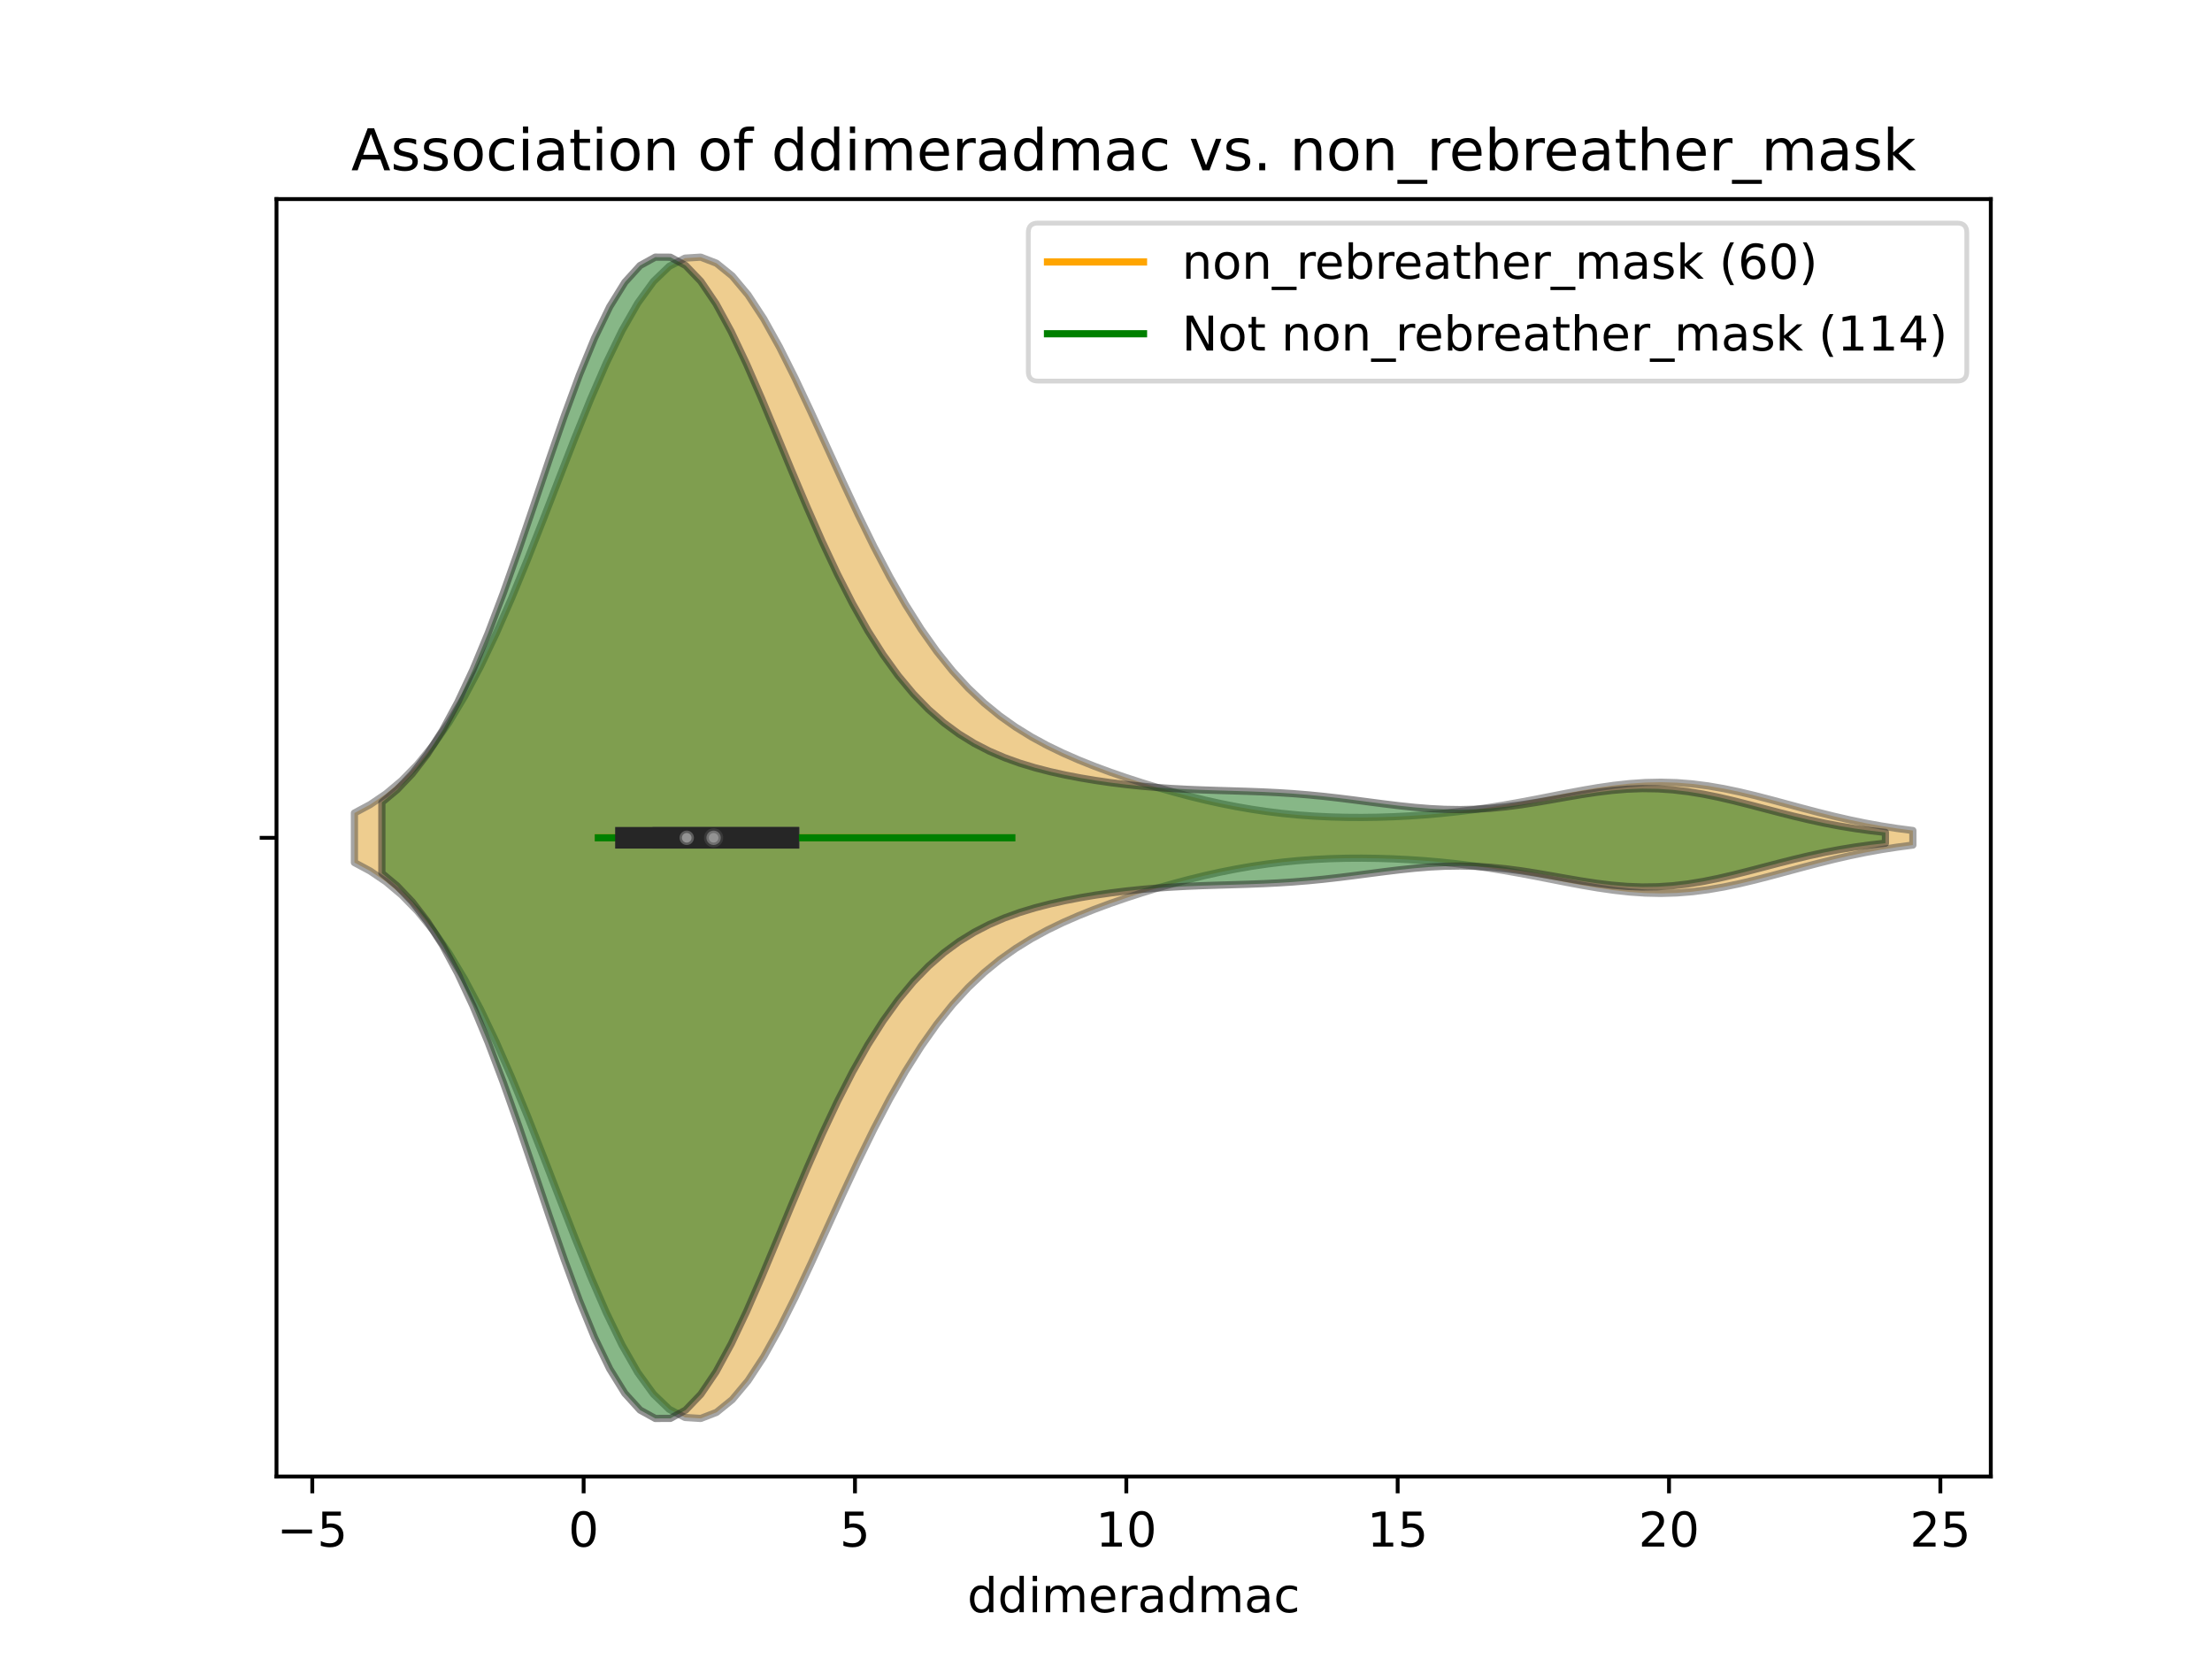 <?xml version="1.0" encoding="utf-8" standalone="no"?>
<!DOCTYPE svg PUBLIC "-//W3C//DTD SVG 1.1//EN"
  "http://www.w3.org/Graphics/SVG/1.1/DTD/svg11.dtd">
<!-- Created with matplotlib (https://matplotlib.org/) -->
<svg height="345.6pt" version="1.1" viewBox="0 0 460.8 345.6" width="460.8pt" xmlns="http://www.w3.org/2000/svg" xmlns:xlink="http://www.w3.org/1999/xlink">
 <defs>
  <style type="text/css">
*{stroke-linecap:butt;stroke-linejoin:round;}
  </style>
 </defs>
 <g id="figure_1">
  <g id="patch_1">
   <path d="M 0 345.6 
L 460.8 345.6 
L 460.8 0 
L 0 0 
z
" style="fill:#ffffff;"/>
  </g>
  <g id="axes_1">
   <g id="patch_2">
    <path d="M 57.6 307.584 
L 414.72 307.584 
L 414.72 41.472 
L 57.6 41.472 
z
" style="fill:#ffffff;"/>
   </g>
   <g id="PolyCollection_1">
    <defs>
     <path d="M 73.833 -165.91 
L 73.833 -176.234 
L 77.112 -177.992 
L 80.391 -180.212 
L 83.671 -182.967 
L 86.95 -186.326 
L 90.229 -190.349 
L 93.509 -195.082 
L 96.788 -200.547 
L 100.067 -206.739 
L 103.347 -213.62 
L 106.626 -221.113 
L 109.905 -229.103 
L 113.185 -237.434 
L 116.464 -245.915 
L 119.743 -254.328 
L 123.023 -262.432 
L 126.302 -269.98 
L 129.581 -276.73 
L 132.861 -282.458 
L 136.14 -286.973 
L 139.42 -290.128 
L 142.699 -291.826 
L 145.978 -292.032 
L 149.258 -290.767 
L 152.537 -288.112 
L 155.816 -284.196 
L 159.096 -279.195 
L 162.375 -273.313 
L 165.654 -266.772 
L 168.934 -259.801 
L 172.213 -252.62 
L 175.492 -245.436 
L 178.772 -238.425 
L 182.051 -231.734 
L 185.33 -225.476 
L 188.61 -219.726 
L 191.889 -214.527 
L 195.168 -209.891 
L 198.448 -205.806 
L 201.727 -202.239 
L 205.006 -199.142 
L 208.286 -196.46 
L 211.565 -194.135 
L 214.844 -192.107 
L 218.124 -190.322 
L 221.403 -188.733 
L 224.682 -187.298 
L 227.962 -185.985 
L 231.241 -184.769 
L 234.52 -183.634 
L 237.8 -182.568 
L 241.079 -181.566 
L 244.358 -180.629 
L 247.638 -179.757 
L 250.917 -178.954 
L 254.196 -178.226 
L 257.476 -177.577 
L 260.755 -177.009 
L 264.034 -176.526 
L 267.314 -176.127 
L 270.593 -175.812 
L 273.872 -175.577 
L 277.152 -175.419 
L 280.431 -175.333 
L 283.71 -175.314 
L 286.99 -175.358 
L 290.269 -175.462 
L 293.548 -175.626 
L 296.828 -175.848 
L 300.107 -176.131 
L 303.386 -176.475 
L 306.666 -176.882 
L 309.945 -177.352 
L 313.224 -177.88 
L 316.504 -178.459 
L 319.783 -179.077 
L 323.062 -179.717 
L 326.342 -180.357 
L 329.621 -180.969 
L 332.9 -181.527 
L 336.18 -181.999 
L 339.459 -182.359 
L 342.739 -182.583 
L 346.018 -182.653 
L 349.297 -182.558 
L 352.577 -182.296 
L 355.856 -181.875 
L 359.135 -181.31 
L 362.415 -180.622 
L 365.694 -179.839 
L 368.973 -178.991 
L 372.253 -178.11 
L 375.532 -177.226 
L 378.811 -176.365 
L 382.091 -175.55 
L 385.37 -174.799 
L 388.649 -174.122 
L 391.929 -173.528 
L 395.208 -173.017 
L 398.487 -172.586 
L 398.487 -169.558 
L 398.487 -169.558 
L 395.208 -169.127 
L 391.929 -168.616 
L 388.649 -168.022 
L 385.37 -167.345 
L 382.091 -166.594 
L 378.811 -165.779 
L 375.532 -164.918 
L 372.253 -164.034 
L 368.973 -163.153 
L 365.694 -162.305 
L 362.415 -161.522 
L 359.135 -160.834 
L 355.856 -160.269 
L 352.577 -159.848 
L 349.297 -159.586 
L 346.018 -159.491 
L 342.739 -159.561 
L 339.459 -159.785 
L 336.18 -160.145 
L 332.9 -160.617 
L 329.621 -161.175 
L 326.342 -161.787 
L 323.062 -162.427 
L 319.783 -163.067 
L 316.504 -163.685 
L 313.224 -164.264 
L 309.945 -164.792 
L 306.666 -165.262 
L 303.386 -165.669 
L 300.107 -166.013 
L 296.828 -166.296 
L 293.548 -166.518 
L 290.269 -166.682 
L 286.99 -166.786 
L 283.71 -166.83 
L 280.431 -166.811 
L 277.152 -166.725 
L 273.872 -166.567 
L 270.593 -166.332 
L 267.314 -166.017 
L 264.034 -165.618 
L 260.755 -165.135 
L 257.476 -164.567 
L 254.196 -163.918 
L 250.917 -163.19 
L 247.638 -162.387 
L 244.358 -161.515 
L 241.079 -160.578 
L 237.8 -159.576 
L 234.52 -158.51 
L 231.241 -157.375 
L 227.962 -156.159 
L 224.682 -154.846 
L 221.403 -153.411 
L 218.124 -151.822 
L 214.844 -150.037 
L 211.565 -148.009 
L 208.286 -145.684 
L 205.006 -143.002 
L 201.727 -139.905 
L 198.448 -136.338 
L 195.168 -132.253 
L 191.889 -127.617 
L 188.61 -122.418 
L 185.33 -116.668 
L 182.051 -110.41 
L 178.772 -103.719 
L 175.492 -96.708 
L 172.213 -89.524 
L 168.934 -82.343 
L 165.654 -75.372 
L 162.375 -68.831 
L 159.096 -62.949 
L 155.816 -57.948 
L 152.537 -54.032 
L 149.258 -51.377 
L 145.978 -50.112 
L 142.699 -50.318 
L 139.42 -52.016 
L 136.14 -55.171 
L 132.861 -59.686 
L 129.581 -65.414 
L 126.302 -72.164 
L 123.023 -79.712 
L 119.743 -87.816 
L 116.464 -96.229 
L 113.185 -104.71 
L 109.905 -113.041 
L 106.626 -121.031 
L 103.347 -128.524 
L 100.067 -135.405 
L 96.788 -141.597 
L 93.509 -147.062 
L 90.229 -151.795 
L 86.95 -155.818 
L 83.671 -159.177 
L 80.391 -161.932 
L 77.112 -164.152 
L 73.833 -165.91 
z
" id="madb0e01e3c" style="stroke:#4c4c4c;stroke-opacity:0.5;stroke-width:1.5;"/>
    </defs>
    <g clip-path="url(#p6aae1ec9e3)">
     <use style="fill:#df9c20;fill-opacity:0.5;stroke:#4c4c4c;stroke-opacity:0.5;stroke-width:1.5;" x="0" xlink:href="#madb0e01e3c" y="345.6"/>
    </g>
   </g>
   <g id="PolyCollection_2">
    <defs>
     <path d="M 79.55 -163.694 
L 79.55 -178.45 
L 82.714 -181.084 
L 85.878 -184.41 
L 89.042 -188.519 
L 92.206 -193.483 
L 95.369 -199.345 
L 98.533 -206.105 
L 101.697 -213.717 
L 104.861 -222.074 
L 108.025 -231.011 
L 111.189 -240.306 
L 114.352 -249.685 
L 117.516 -258.839 
L 120.68 -267.439 
L 123.844 -275.159 
L 127.008 -281.698 
L 130.172 -286.804 
L 133.335 -290.285 
L 136.499 -292.032 
L 139.663 -292.016 
L 142.827 -290.295 
L 145.991 -287.001 
L 149.155 -282.33 
L 152.318 -276.525 
L 155.482 -269.856 
L 158.646 -262.602 
L 161.81 -255.032 
L 164.974 -247.393 
L 168.138 -239.898 
L 171.301 -232.72 
L 174.465 -225.991 
L 177.629 -219.801 
L 180.793 -214.203 
L 183.957 -209.217 
L 187.121 -204.839 
L 190.284 -201.043 
L 193.448 -197.788 
L 196.612 -195.024 
L 199.776 -192.696 
L 202.94 -190.747 
L 206.104 -189.12 
L 209.267 -187.762 
L 212.431 -186.625 
L 215.595 -185.665 
L 218.759 -184.849 
L 221.923 -184.147 
L 225.087 -183.539 
L 228.25 -183.011 
L 231.414 -182.553 
L 234.578 -182.161 
L 237.742 -181.83 
L 240.906 -181.559 
L 244.07 -181.342 
L 247.233 -181.174 
L 250.397 -181.044 
L 253.561 -180.94 
L 256.725 -180.847 
L 259.889 -180.749 
L 263.053 -180.629 
L 266.216 -180.473 
L 269.38 -180.27 
L 272.544 -180.013 
L 275.708 -179.703 
L 278.872 -179.345 
L 282.036 -178.951 
L 285.199 -178.538 
L 288.363 -178.128 
L 291.527 -177.744 
L 294.691 -177.412 
L 297.855 -177.156 
L 301.019 -176.995 
L 304.182 -176.946 
L 307.346 -177.019 
L 310.51 -177.214 
L 313.674 -177.526 
L 316.838 -177.939 
L 320.002 -178.432 
L 323.165 -178.976 
L 326.329 -179.535 
L 329.493 -180.074 
L 332.657 -180.554 
L 335.821 -180.941 
L 338.985 -181.203 
L 342.148 -181.319 
L 345.312 -181.273 
L 348.476 -181.06 
L 351.64 -180.688 
L 354.804 -180.169 
L 357.968 -179.527 
L 361.131 -178.791 
L 364.295 -177.992 
L 367.459 -177.163 
L 370.623 -176.336 
L 373.787 -175.537 
L 376.951 -174.79 
L 380.114 -174.11 
L 383.278 -173.508 
L 386.442 -172.989 
L 389.606 -172.552 
L 392.77 -172.193 
L 392.77 -169.951 
L 392.77 -169.951 
L 389.606 -169.592 
L 386.442 -169.155 
L 383.278 -168.636 
L 380.114 -168.034 
L 376.951 -167.354 
L 373.787 -166.607 
L 370.623 -165.808 
L 367.459 -164.981 
L 364.295 -164.152 
L 361.131 -163.353 
L 357.968 -162.617 
L 354.804 -161.975 
L 351.64 -161.456 
L 348.476 -161.084 
L 345.312 -160.871 
L 342.148 -160.825 
L 338.985 -160.941 
L 335.821 -161.203 
L 332.657 -161.59 
L 329.493 -162.07 
L 326.329 -162.609 
L 323.165 -163.168 
L 320.002 -163.712 
L 316.838 -164.205 
L 313.674 -164.618 
L 310.51 -164.93 
L 307.346 -165.125 
L 304.182 -165.198 
L 301.019 -165.149 
L 297.855 -164.988 
L 294.691 -164.732 
L 291.527 -164.4 
L 288.363 -164.016 
L 285.199 -163.606 
L 282.036 -163.193 
L 278.872 -162.799 
L 275.708 -162.441 
L 272.544 -162.131 
L 269.38 -161.874 
L 266.216 -161.671 
L 263.053 -161.515 
L 259.889 -161.395 
L 256.725 -161.297 
L 253.561 -161.204 
L 250.397 -161.1 
L 247.233 -160.97 
L 244.07 -160.802 
L 240.906 -160.585 
L 237.742 -160.314 
L 234.578 -159.983 
L 231.414 -159.591 
L 228.25 -159.133 
L 225.087 -158.605 
L 221.923 -157.997 
L 218.759 -157.295 
L 215.595 -156.479 
L 212.431 -155.519 
L 209.267 -154.382 
L 206.104 -153.024 
L 202.94 -151.397 
L 199.776 -149.448 
L 196.612 -147.12 
L 193.448 -144.356 
L 190.284 -141.101 
L 187.121 -137.305 
L 183.957 -132.927 
L 180.793 -127.941 
L 177.629 -122.343 
L 174.465 -116.153 
L 171.301 -109.424 
L 168.138 -102.246 
L 164.974 -94.751 
L 161.81 -87.112 
L 158.646 -79.542 
L 155.482 -72.288 
L 152.318 -65.619 
L 149.155 -59.814 
L 145.991 -55.143 
L 142.827 -51.849 
L 139.663 -50.128 
L 136.499 -50.112 
L 133.335 -51.859 
L 130.172 -55.34 
L 127.008 -60.446 
L 123.844 -66.985 
L 120.68 -74.705 
L 117.516 -83.305 
L 114.352 -92.459 
L 111.189 -101.838 
L 108.025 -111.133 
L 104.861 -120.07 
L 101.697 -128.427 
L 98.533 -136.039 
L 95.369 -142.799 
L 92.206 -148.661 
L 89.042 -153.625 
L 85.878 -157.734 
L 82.714 -161.06 
L 79.55 -163.694 
z
" id="m1b642283ac" style="stroke:#262626;stroke-opacity:0.5;stroke-width:1.5;"/>
    </defs>
    <g clip-path="url(#p6aae1ec9e3)">
     <use style="fill:#107010;fill-opacity:0.5;stroke:#262626;stroke-opacity:0.5;stroke-width:1.5;" x="0" xlink:href="#m1b642283ac" y="345.6"/>
    </g>
   </g>
   <g id="matplotlib.axis_1">
    <g id="xtick_1">
     <g id="line2d_1">
      <defs>
       <path d="M 0 0 
L 0 3.5 
" id="m0870e5fb87" style="stroke:#000000;stroke-width:0.8;"/>
      </defs>
      <g>
       <use style="stroke:#000000;stroke-width:0.8;" x="65.055" xlink:href="#m0870e5fb87" y="307.584"/>
      </g>
     </g>
     <g id="text_1">
      <!-- −5 -->
      <defs>
       <path d="M 10.594 35.5 
L 73.188 35.5 
L 73.188 27.203 
L 10.594 27.203 
z
" id="DejaVuSans-8722"/>
       <path d="M 10.797 72.906 
L 49.516 72.906 
L 49.516 64.594 
L 19.828 64.594 
L 19.828 46.734 
Q 21.969 47.469 24.109 47.828 
Q 26.266 48.188 28.422 48.188 
Q 40.625 48.188 47.75 41.5 
Q 54.891 34.812 54.891 23.391 
Q 54.891 11.625 47.562 5.094 
Q 40.234 -1.422 26.906 -1.422 
Q 22.312 -1.422 17.547 -0.641 
Q 12.797 0.141 7.719 1.703 
L 7.719 11.625 
Q 12.109 9.234 16.797 8.062 
Q 21.484 6.891 26.703 6.891 
Q 35.156 6.891 40.078 11.328 
Q 45.016 15.766 45.016 23.391 
Q 45.016 31 40.078 35.438 
Q 35.156 39.891 26.703 39.891 
Q 22.75 39.891 18.812 39.016 
Q 14.891 38.141 10.797 36.281 
z
" id="DejaVuSans-53"/>
      </defs>
      <g transform="translate(57.684 322.182)scale(0.1 -0.1)">
       <use xlink:href="#DejaVuSans-8722"/>
       <use x="83.789" xlink:href="#DejaVuSans-53"/>
      </g>
     </g>
    </g>
    <g id="xtick_2">
     <g id="line2d_2">
      <g>
       <use style="stroke:#000000;stroke-width:0.8;" x="121.581" xlink:href="#m0870e5fb87" y="307.584"/>
      </g>
     </g>
     <g id="text_2">
      <!-- 0 -->
      <defs>
       <path d="M 31.781 66.406 
Q 24.172 66.406 20.328 58.906 
Q 16.5 51.422 16.5 36.375 
Q 16.5 21.391 20.328 13.891 
Q 24.172 6.391 31.781 6.391 
Q 39.453 6.391 43.281 13.891 
Q 47.125 21.391 47.125 36.375 
Q 47.125 51.422 43.281 58.906 
Q 39.453 66.406 31.781 66.406 
z
M 31.781 74.219 
Q 44.047 74.219 50.516 64.516 
Q 56.984 54.828 56.984 36.375 
Q 56.984 17.969 50.516 8.266 
Q 44.047 -1.422 31.781 -1.422 
Q 19.531 -1.422 13.062 8.266 
Q 6.594 17.969 6.594 36.375 
Q 6.594 54.828 13.062 64.516 
Q 19.531 74.219 31.781 74.219 
z
" id="DejaVuSans-48"/>
      </defs>
      <g transform="translate(118.4 322.182)scale(0.1 -0.1)">
       <use xlink:href="#DejaVuSans-48"/>
      </g>
     </g>
    </g>
    <g id="xtick_3">
     <g id="line2d_3">
      <g>
       <use style="stroke:#000000;stroke-width:0.8;" x="178.108" xlink:href="#m0870e5fb87" y="307.584"/>
      </g>
     </g>
     <g id="text_3">
      <!-- 5 -->
      <g transform="translate(174.926 322.182)scale(0.1 -0.1)">
       <use xlink:href="#DejaVuSans-53"/>
      </g>
     </g>
    </g>
    <g id="xtick_4">
     <g id="line2d_4">
      <g>
       <use style="stroke:#000000;stroke-width:0.8;" x="234.634" xlink:href="#m0870e5fb87" y="307.584"/>
      </g>
     </g>
     <g id="text_4">
      <!-- 10 -->
      <defs>
       <path d="M 12.406 8.297 
L 28.516 8.297 
L 28.516 63.922 
L 10.984 60.406 
L 10.984 69.391 
L 28.422 72.906 
L 38.281 72.906 
L 38.281 8.297 
L 54.391 8.297 
L 54.391 0 
L 12.406 0 
z
" id="DejaVuSans-49"/>
      </defs>
      <g transform="translate(228.271 322.182)scale(0.1 -0.1)">
       <use xlink:href="#DejaVuSans-49"/>
       <use x="63.623" xlink:href="#DejaVuSans-48"/>
      </g>
     </g>
    </g>
    <g id="xtick_5">
     <g id="line2d_5">
      <g>
       <use style="stroke:#000000;stroke-width:0.8;" x="291.16" xlink:href="#m0870e5fb87" y="307.584"/>
      </g>
     </g>
     <g id="text_5">
      <!-- 15 -->
      <g transform="translate(284.797 322.182)scale(0.1 -0.1)">
       <use xlink:href="#DejaVuSans-49"/>
       <use x="63.623" xlink:href="#DejaVuSans-53"/>
      </g>
     </g>
    </g>
    <g id="xtick_6">
     <g id="line2d_6">
      <g>
       <use style="stroke:#000000;stroke-width:0.8;" x="347.686" xlink:href="#m0870e5fb87" y="307.584"/>
      </g>
     </g>
     <g id="text_6">
      <!-- 20 -->
      <defs>
       <path d="M 19.188 8.297 
L 53.609 8.297 
L 53.609 0 
L 7.328 0 
L 7.328 8.297 
Q 12.938 14.109 22.625 23.891 
Q 32.328 33.688 34.812 36.531 
Q 39.547 41.844 41.422 45.531 
Q 43.312 49.219 43.312 52.781 
Q 43.312 58.594 39.234 62.25 
Q 35.156 65.922 28.609 65.922 
Q 23.969 65.922 18.812 64.312 
Q 13.672 62.703 7.812 59.422 
L 7.812 69.391 
Q 13.766 71.781 18.938 73 
Q 24.125 74.219 28.422 74.219 
Q 39.75 74.219 46.484 68.547 
Q 53.219 62.891 53.219 53.422 
Q 53.219 48.922 51.531 44.891 
Q 49.859 40.875 45.406 35.406 
Q 44.188 33.984 37.641 27.219 
Q 31.109 20.453 19.188 8.297 
z
" id="DejaVuSans-50"/>
      </defs>
      <g transform="translate(341.324 322.182)scale(0.1 -0.1)">
       <use xlink:href="#DejaVuSans-50"/>
       <use x="63.623" xlink:href="#DejaVuSans-48"/>
      </g>
     </g>
    </g>
    <g id="xtick_7">
     <g id="line2d_7">
      <g>
       <use style="stroke:#000000;stroke-width:0.8;" x="404.212" xlink:href="#m0870e5fb87" y="307.584"/>
      </g>
     </g>
     <g id="text_7">
      <!-- 25 -->
      <g transform="translate(397.85 322.182)scale(0.1 -0.1)">
       <use xlink:href="#DejaVuSans-50"/>
       <use x="63.623" xlink:href="#DejaVuSans-53"/>
      </g>
     </g>
    </g>
    <g id="text_8">
     <!-- ddimeradmac -->
     <defs>
      <path d="M 45.406 46.391 
L 45.406 75.984 
L 54.391 75.984 
L 54.391 0 
L 45.406 0 
L 45.406 8.203 
Q 42.578 3.328 38.25 0.953 
Q 33.938 -1.422 27.875 -1.422 
Q 17.969 -1.422 11.734 6.484 
Q 5.516 14.406 5.516 27.297 
Q 5.516 40.188 11.734 48.094 
Q 17.969 56 27.875 56 
Q 33.938 56 38.25 53.625 
Q 42.578 51.266 45.406 46.391 
z
M 14.797 27.297 
Q 14.797 17.391 18.875 11.75 
Q 22.953 6.109 30.078 6.109 
Q 37.203 6.109 41.297 11.75 
Q 45.406 17.391 45.406 27.297 
Q 45.406 37.203 41.297 42.844 
Q 37.203 48.484 30.078 48.484 
Q 22.953 48.484 18.875 42.844 
Q 14.797 37.203 14.797 27.297 
z
" id="DejaVuSans-100"/>
      <path d="M 9.422 54.688 
L 18.406 54.688 
L 18.406 0 
L 9.422 0 
z
M 9.422 75.984 
L 18.406 75.984 
L 18.406 64.594 
L 9.422 64.594 
z
" id="DejaVuSans-105"/>
      <path d="M 52 44.188 
Q 55.375 50.25 60.062 53.125 
Q 64.75 56 71.094 56 
Q 79.641 56 84.281 50.016 
Q 88.922 44.047 88.922 33.016 
L 88.922 0 
L 79.891 0 
L 79.891 32.719 
Q 79.891 40.578 77.094 44.375 
Q 74.312 48.188 68.609 48.188 
Q 61.625 48.188 57.562 43.547 
Q 53.516 38.922 53.516 30.906 
L 53.516 0 
L 44.484 0 
L 44.484 32.719 
Q 44.484 40.625 41.703 44.406 
Q 38.922 48.188 33.109 48.188 
Q 26.219 48.188 22.156 43.531 
Q 18.109 38.875 18.109 30.906 
L 18.109 0 
L 9.078 0 
L 9.078 54.688 
L 18.109 54.688 
L 18.109 46.188 
Q 21.188 51.219 25.484 53.609 
Q 29.781 56 35.688 56 
Q 41.656 56 45.828 52.969 
Q 50 49.953 52 44.188 
z
" id="DejaVuSans-109"/>
      <path d="M 56.203 29.594 
L 56.203 25.203 
L 14.891 25.203 
Q 15.484 15.922 20.484 11.062 
Q 25.484 6.203 34.422 6.203 
Q 39.594 6.203 44.453 7.469 
Q 49.312 8.734 54.109 11.281 
L 54.109 2.781 
Q 49.266 0.734 44.188 -0.344 
Q 39.109 -1.422 33.891 -1.422 
Q 20.797 -1.422 13.156 6.188 
Q 5.516 13.812 5.516 26.812 
Q 5.516 40.234 12.766 48.109 
Q 20.016 56 32.328 56 
Q 43.359 56 49.781 48.891 
Q 56.203 41.797 56.203 29.594 
z
M 47.219 32.234 
Q 47.125 39.594 43.094 43.984 
Q 39.062 48.391 32.422 48.391 
Q 24.906 48.391 20.391 44.141 
Q 15.875 39.891 15.188 32.172 
z
" id="DejaVuSans-101"/>
      <path d="M 41.109 46.297 
Q 39.594 47.172 37.812 47.578 
Q 36.031 48 33.891 48 
Q 26.266 48 22.188 43.047 
Q 18.109 38.094 18.109 28.812 
L 18.109 0 
L 9.078 0 
L 9.078 54.688 
L 18.109 54.688 
L 18.109 46.188 
Q 20.953 51.172 25.484 53.578 
Q 30.031 56 36.531 56 
Q 37.453 56 38.578 55.875 
Q 39.703 55.766 41.062 55.516 
z
" id="DejaVuSans-114"/>
      <path d="M 34.281 27.484 
Q 23.391 27.484 19.188 25 
Q 14.984 22.516 14.984 16.5 
Q 14.984 11.719 18.141 8.906 
Q 21.297 6.109 26.703 6.109 
Q 34.188 6.109 38.703 11.406 
Q 43.219 16.703 43.219 25.484 
L 43.219 27.484 
z
M 52.203 31.203 
L 52.203 0 
L 43.219 0 
L 43.219 8.297 
Q 40.141 3.328 35.547 0.953 
Q 30.953 -1.422 24.312 -1.422 
Q 15.922 -1.422 10.953 3.297 
Q 6 8.016 6 15.922 
Q 6 25.141 12.172 29.828 
Q 18.359 34.516 30.609 34.516 
L 43.219 34.516 
L 43.219 35.406 
Q 43.219 41.609 39.141 45 
Q 35.062 48.391 27.688 48.391 
Q 23 48.391 18.547 47.266 
Q 14.109 46.141 10.016 43.891 
L 10.016 52.203 
Q 14.938 54.109 19.578 55.047 
Q 24.219 56 28.609 56 
Q 40.484 56 46.344 49.844 
Q 52.203 43.703 52.203 31.203 
z
" id="DejaVuSans-97"/>
      <path d="M 48.781 52.594 
L 48.781 44.188 
Q 44.969 46.297 41.141 47.344 
Q 37.312 48.391 33.406 48.391 
Q 24.656 48.391 19.812 42.844 
Q 14.984 37.312 14.984 27.297 
Q 14.984 17.281 19.812 11.734 
Q 24.656 6.203 33.406 6.203 
Q 37.312 6.203 41.141 7.25 
Q 44.969 8.297 48.781 10.406 
L 48.781 2.094 
Q 45.016 0.344 40.984 -0.531 
Q 36.969 -1.422 32.422 -1.422 
Q 20.062 -1.422 12.781 6.344 
Q 5.516 14.109 5.516 27.297 
Q 5.516 40.672 12.859 48.328 
Q 20.219 56 33.016 56 
Q 37.156 56 41.109 55.141 
Q 45.062 54.297 48.781 52.594 
z
" id="DejaVuSans-99"/>
     </defs>
     <g transform="translate(201.498 335.861)scale(0.1 -0.1)">
      <use xlink:href="#DejaVuSans-100"/>
      <use x="63.477" xlink:href="#DejaVuSans-100"/>
      <use x="126.953" xlink:href="#DejaVuSans-105"/>
      <use x="154.736" xlink:href="#DejaVuSans-109"/>
      <use x="252.148" xlink:href="#DejaVuSans-101"/>
      <use x="313.672" xlink:href="#DejaVuSans-114"/>
      <use x="354.785" xlink:href="#DejaVuSans-97"/>
      <use x="416.064" xlink:href="#DejaVuSans-100"/>
      <use x="479.541" xlink:href="#DejaVuSans-109"/>
      <use x="576.953" xlink:href="#DejaVuSans-97"/>
      <use x="638.232" xlink:href="#DejaVuSans-99"/>
     </g>
    </g>
   </g>
   <g id="matplotlib.axis_2">
    <g id="ytick_1">
     <g id="line2d_8">
      <defs>
       <path d="M 0 0 
L -3.5 0 
" id="m909ac9b0c6" style="stroke:#000000;stroke-width:0.8;"/>
      </defs>
      <g>
       <use style="stroke:#000000;stroke-width:0.8;" x="57.6" xlink:href="#m909ac9b0c6" y="174.528"/>
      </g>
     </g>
    </g>
   </g>
   <g id="line2d_9">
    <path clip-path="url(#p6aae1ec9e3)" d="M 124.634 174.528 
L 190.883 174.528 
" style="fill:none;stroke:#ffa500;stroke-linecap:square;stroke-width:1.5;"/>
   </g>
   <g id="line2d_10">
    <path clip-path="url(#p6aae1ec9e3)" d="M 138.172 174.528 
L 164.315 174.528 
" style="fill:none;stroke:#4c4c4c;stroke-linecap:square;stroke-width:4.5;"/>
   </g>
   <g id="line2d_11">
    <path clip-path="url(#p6aae1ec9e3)" d="M 124.634 174.528 
L 210.78 174.528 
" style="fill:none;stroke:#008000;stroke-linecap:square;stroke-width:1.5;"/>
   </g>
   <g id="line2d_12">
    <path clip-path="url(#p6aae1ec9e3)" d="M 130.399 174.528 
L 164.174 174.528 
" style="fill:none;stroke:#262626;stroke-linecap:square;stroke-width:4.5;"/>
   </g>
   <g id="patch_3">
    <path d="M 57.6 307.584 
L 57.6 41.472 
" style="fill:none;stroke:#000000;stroke-linecap:square;stroke-linejoin:miter;stroke-width:0.8;"/>
   </g>
   <g id="patch_4">
    <path d="M 414.72 307.584 
L 414.72 41.472 
" style="fill:none;stroke:#000000;stroke-linecap:square;stroke-linejoin:miter;stroke-width:0.8;"/>
   </g>
   <g id="patch_5">
    <path d="M 57.6 307.584 
L 414.72 307.584 
" style="fill:none;stroke:#000000;stroke-linecap:square;stroke-linejoin:miter;stroke-width:0.8;"/>
   </g>
   <g id="patch_6">
    <path d="M 57.6 41.472 
L 414.72 41.472 
" style="fill:none;stroke:#000000;stroke-linecap:square;stroke-linejoin:miter;stroke-width:0.8;"/>
   </g>
   <g id="PathCollection_1">
    <defs>
     <path d="M 0 1.5 
C 0.398 1.5 0.779 1.342 1.061 1.061 
C 1.342 0.779 1.5 0.398 1.5 0 
C 1.5 -0.398 1.342 -0.779 1.061 -1.061 
C 0.779 -1.342 0.398 -1.5 0 -1.5 
C -0.398 -1.5 -0.779 -1.342 -1.061 -1.061 
C -1.342 -0.779 -1.5 -0.398 -1.5 0 
C -1.5 0.398 -1.342 0.779 -1.061 1.061 
C -0.779 1.342 -0.398 1.5 0 1.5 
z
" id="m138595b5b1" style="stroke:#4c4c4c;stroke-opacity:0.5;"/>
    </defs>
    <g clip-path="url(#p6aae1ec9e3)">
     <use style="fill:#ffffff;fill-opacity:0.5;stroke:#4c4c4c;stroke-opacity:0.5;" x="148.657" xlink:href="#m138595b5b1" y="174.528"/>
    </g>
   </g>
   <g id="PathCollection_2">
    <defs>
     <path d="M 0 1.5 
C 0.398 1.5 0.779 1.342 1.061 1.061 
C 1.342 0.779 1.5 0.398 1.5 0 
C 1.5 -0.398 1.342 -0.779 1.061 -1.061 
C 0.779 -1.342 0.398 -1.5 0 -1.5 
C -0.398 -1.5 -0.779 -1.342 -1.061 -1.061 
C -1.342 -0.779 -1.5 -0.398 -1.5 0 
C -1.5 0.398 -1.342 0.779 -1.061 1.061 
C -0.779 1.342 -0.398 1.5 0 1.5 
z
" id="md9a74136dd" style="stroke:#262626;stroke-opacity:0.5;"/>
    </defs>
    <g clip-path="url(#p6aae1ec9e3)">
     <use style="fill:#ffffff;fill-opacity:0.5;stroke:#262626;stroke-opacity:0.5;" x="143.061" xlink:href="#md9a74136dd" y="174.528"/>
    </g>
   </g>
   <g id="text_9">
    <!-- Association of ddimeradmac vs. non_rebreather_mask -->
    <defs>
     <path d="M 34.188 63.188 
L 20.797 26.906 
L 47.609 26.906 
z
M 28.609 72.906 
L 39.797 72.906 
L 67.578 0 
L 57.328 0 
L 50.688 18.703 
L 17.828 18.703 
L 11.188 0 
L 0.781 0 
z
" id="DejaVuSans-65"/>
     <path d="M 44.281 53.078 
L 44.281 44.578 
Q 40.484 46.531 36.375 47.5 
Q 32.281 48.484 27.875 48.484 
Q 21.188 48.484 17.844 46.438 
Q 14.5 44.391 14.5 40.281 
Q 14.5 37.156 16.891 35.375 
Q 19.281 33.594 26.516 31.984 
L 29.594 31.297 
Q 39.156 29.25 43.188 25.516 
Q 47.219 21.781 47.219 15.094 
Q 47.219 7.469 41.188 3.016 
Q 35.156 -1.422 24.609 -1.422 
Q 20.219 -1.422 15.453 -0.562 
Q 10.688 0.297 5.422 2 
L 5.422 11.281 
Q 10.406 8.688 15.234 7.391 
Q 20.062 6.109 24.812 6.109 
Q 31.156 6.109 34.562 8.281 
Q 37.984 10.453 37.984 14.406 
Q 37.984 18.062 35.516 20.016 
Q 33.062 21.969 24.703 23.781 
L 21.578 24.516 
Q 13.234 26.266 9.516 29.906 
Q 5.812 33.547 5.812 39.891 
Q 5.812 47.609 11.281 51.797 
Q 16.75 56 26.812 56 
Q 31.781 56 36.172 55.266 
Q 40.578 54.547 44.281 53.078 
z
" id="DejaVuSans-115"/>
     <path d="M 30.609 48.391 
Q 23.391 48.391 19.188 42.75 
Q 14.984 37.109 14.984 27.297 
Q 14.984 17.484 19.156 11.844 
Q 23.344 6.203 30.609 6.203 
Q 37.797 6.203 41.984 11.859 
Q 46.188 17.531 46.188 27.297 
Q 46.188 37.016 41.984 42.703 
Q 37.797 48.391 30.609 48.391 
z
M 30.609 56 
Q 42.328 56 49.016 48.375 
Q 55.719 40.766 55.719 27.297 
Q 55.719 13.875 49.016 6.219 
Q 42.328 -1.422 30.609 -1.422 
Q 18.844 -1.422 12.172 6.219 
Q 5.516 13.875 5.516 27.297 
Q 5.516 40.766 12.172 48.375 
Q 18.844 56 30.609 56 
z
" id="DejaVuSans-111"/>
     <path d="M 18.312 70.219 
L 18.312 54.688 
L 36.812 54.688 
L 36.812 47.703 
L 18.312 47.703 
L 18.312 18.016 
Q 18.312 11.328 20.141 9.422 
Q 21.969 7.516 27.594 7.516 
L 36.812 7.516 
L 36.812 0 
L 27.594 0 
Q 17.188 0 13.234 3.875 
Q 9.281 7.766 9.281 18.016 
L 9.281 47.703 
L 2.688 47.703 
L 2.688 54.688 
L 9.281 54.688 
L 9.281 70.219 
z
" id="DejaVuSans-116"/>
     <path d="M 54.891 33.016 
L 54.891 0 
L 45.906 0 
L 45.906 32.719 
Q 45.906 40.484 42.875 44.328 
Q 39.844 48.188 33.797 48.188 
Q 26.516 48.188 22.312 43.547 
Q 18.109 38.922 18.109 30.906 
L 18.109 0 
L 9.078 0 
L 9.078 54.688 
L 18.109 54.688 
L 18.109 46.188 
Q 21.344 51.125 25.703 53.562 
Q 30.078 56 35.797 56 
Q 45.219 56 50.047 50.172 
Q 54.891 44.344 54.891 33.016 
z
" id="DejaVuSans-110"/>
     <path id="DejaVuSans-32"/>
     <path d="M 37.109 75.984 
L 37.109 68.5 
L 28.516 68.5 
Q 23.688 68.5 21.797 66.547 
Q 19.922 64.594 19.922 59.516 
L 19.922 54.688 
L 34.719 54.688 
L 34.719 47.703 
L 19.922 47.703 
L 19.922 0 
L 10.891 0 
L 10.891 47.703 
L 2.297 47.703 
L 2.297 54.688 
L 10.891 54.688 
L 10.891 58.5 
Q 10.891 67.625 15.141 71.797 
Q 19.391 75.984 28.609 75.984 
z
" id="DejaVuSans-102"/>
     <path d="M 2.984 54.688 
L 12.5 54.688 
L 29.594 8.797 
L 46.688 54.688 
L 56.203 54.688 
L 35.688 0 
L 23.484 0 
z
" id="DejaVuSans-118"/>
     <path d="M 10.688 12.406 
L 21 12.406 
L 21 0 
L 10.688 0 
z
" id="DejaVuSans-46"/>
     <path d="M 50.984 -16.609 
L 50.984 -23.578 
L -0.984 -23.578 
L -0.984 -16.609 
z
" id="DejaVuSans-95"/>
     <path d="M 48.688 27.297 
Q 48.688 37.203 44.609 42.844 
Q 40.531 48.484 33.406 48.484 
Q 26.266 48.484 22.188 42.844 
Q 18.109 37.203 18.109 27.297 
Q 18.109 17.391 22.188 11.75 
Q 26.266 6.109 33.406 6.109 
Q 40.531 6.109 44.609 11.75 
Q 48.688 17.391 48.688 27.297 
z
M 18.109 46.391 
Q 20.953 51.266 25.266 53.625 
Q 29.594 56 35.594 56 
Q 45.562 56 51.781 48.094 
Q 58.016 40.188 58.016 27.297 
Q 58.016 14.406 51.781 6.484 
Q 45.562 -1.422 35.594 -1.422 
Q 29.594 -1.422 25.266 0.953 
Q 20.953 3.328 18.109 8.203 
L 18.109 0 
L 9.078 0 
L 9.078 75.984 
L 18.109 75.984 
z
" id="DejaVuSans-98"/>
     <path d="M 54.891 33.016 
L 54.891 0 
L 45.906 0 
L 45.906 32.719 
Q 45.906 40.484 42.875 44.328 
Q 39.844 48.188 33.797 48.188 
Q 26.516 48.188 22.312 43.547 
Q 18.109 38.922 18.109 30.906 
L 18.109 0 
L 9.078 0 
L 9.078 75.984 
L 18.109 75.984 
L 18.109 46.188 
Q 21.344 51.125 25.703 53.562 
Q 30.078 56 35.797 56 
Q 45.219 56 50.047 50.172 
Q 54.891 44.344 54.891 33.016 
z
" id="DejaVuSans-104"/>
     <path d="M 9.078 75.984 
L 18.109 75.984 
L 18.109 31.109 
L 44.922 54.688 
L 56.391 54.688 
L 27.391 29.109 
L 57.625 0 
L 45.906 0 
L 18.109 26.703 
L 18.109 0 
L 9.078 0 
z
" id="DejaVuSans-107"/>
    </defs>
    <g transform="translate(73.165 35.472)scale(0.12 -0.12)">
     <use xlink:href="#DejaVuSans-65"/>
     <use x="68.408" xlink:href="#DejaVuSans-115"/>
     <use x="120.508" xlink:href="#DejaVuSans-115"/>
     <use x="172.607" xlink:href="#DejaVuSans-111"/>
     <use x="233.789" xlink:href="#DejaVuSans-99"/>
     <use x="288.77" xlink:href="#DejaVuSans-105"/>
     <use x="316.553" xlink:href="#DejaVuSans-97"/>
     <use x="377.832" xlink:href="#DejaVuSans-116"/>
     <use x="417.041" xlink:href="#DejaVuSans-105"/>
     <use x="444.824" xlink:href="#DejaVuSans-111"/>
     <use x="506.006" xlink:href="#DejaVuSans-110"/>
     <use x="569.385" xlink:href="#DejaVuSans-32"/>
     <use x="601.172" xlink:href="#DejaVuSans-111"/>
     <use x="662.354" xlink:href="#DejaVuSans-102"/>
     <use x="697.559" xlink:href="#DejaVuSans-32"/>
     <use x="729.346" xlink:href="#DejaVuSans-100"/>
     <use x="792.822" xlink:href="#DejaVuSans-100"/>
     <use x="856.299" xlink:href="#DejaVuSans-105"/>
     <use x="884.082" xlink:href="#DejaVuSans-109"/>
     <use x="981.494" xlink:href="#DejaVuSans-101"/>
     <use x="1043.018" xlink:href="#DejaVuSans-114"/>
     <use x="1084.131" xlink:href="#DejaVuSans-97"/>
     <use x="1145.41" xlink:href="#DejaVuSans-100"/>
     <use x="1208.887" xlink:href="#DejaVuSans-109"/>
     <use x="1306.299" xlink:href="#DejaVuSans-97"/>
     <use x="1367.578" xlink:href="#DejaVuSans-99"/>
     <use x="1422.559" xlink:href="#DejaVuSans-32"/>
     <use x="1454.346" xlink:href="#DejaVuSans-118"/>
     <use x="1513.525" xlink:href="#DejaVuSans-115"/>
     <use x="1565.625" xlink:href="#DejaVuSans-46"/>
     <use x="1597.412" xlink:href="#DejaVuSans-32"/>
     <use x="1629.199" xlink:href="#DejaVuSans-110"/>
     <use x="1692.578" xlink:href="#DejaVuSans-111"/>
     <use x="1753.76" xlink:href="#DejaVuSans-110"/>
     <use x="1817.139" xlink:href="#DejaVuSans-95"/>
     <use x="1867.139" xlink:href="#DejaVuSans-114"/>
     <use x="1906.002" xlink:href="#DejaVuSans-101"/>
     <use x="1967.525" xlink:href="#DejaVuSans-98"/>
     <use x="2031.002" xlink:href="#DejaVuSans-114"/>
     <use x="2069.865" xlink:href="#DejaVuSans-101"/>
     <use x="2131.389" xlink:href="#DejaVuSans-97"/>
     <use x="2192.668" xlink:href="#DejaVuSans-116"/>
     <use x="2231.877" xlink:href="#DejaVuSans-104"/>
     <use x="2295.256" xlink:href="#DejaVuSans-101"/>
     <use x="2356.779" xlink:href="#DejaVuSans-114"/>
     <use x="2397.893" xlink:href="#DejaVuSans-95"/>
     <use x="2447.893" xlink:href="#DejaVuSans-109"/>
     <use x="2545.305" xlink:href="#DejaVuSans-97"/>
     <use x="2606.584" xlink:href="#DejaVuSans-115"/>
     <use x="2658.684" xlink:href="#DejaVuSans-107"/>
    </g>
   </g>
   <g id="legend_1">
    <g id="patch_7">
     <path d="M 216.214 79.385 
L 407.72 79.385 
Q 409.72 79.385 409.72 77.385 
L 409.72 48.472 
Q 409.72 46.472 407.72 46.472 
L 216.214 46.472 
Q 214.214 46.472 214.214 48.472 
L 214.214 77.385 
Q 214.214 79.385 216.214 79.385 
z
" style="fill:#ffffff;opacity:0.8;stroke:#cccccc;stroke-linejoin:miter;"/>
    </g>
    <g id="line2d_13">
     <path d="M 218.214 54.57 
L 238.214 54.57 
" style="fill:none;stroke:#ffa500;stroke-linecap:square;stroke-width:1.5;"/>
    </g>
    <g id="line2d_14"/>
    <g id="text_10">
     <!-- non_rebreather_mask (60) -->
     <defs>
      <path d="M 31 75.875 
Q 24.469 64.656 21.281 53.656 
Q 18.109 42.672 18.109 31.391 
Q 18.109 20.125 21.312 9.062 
Q 24.516 -2 31 -13.188 
L 23.188 -13.188 
Q 15.875 -1.703 12.234 9.375 
Q 8.594 20.453 8.594 31.391 
Q 8.594 42.281 12.203 53.312 
Q 15.828 64.359 23.188 75.875 
z
" id="DejaVuSans-40"/>
      <path d="M 33.016 40.375 
Q 26.375 40.375 22.484 35.828 
Q 18.609 31.297 18.609 23.391 
Q 18.609 15.531 22.484 10.953 
Q 26.375 6.391 33.016 6.391 
Q 39.656 6.391 43.531 10.953 
Q 47.406 15.531 47.406 23.391 
Q 47.406 31.297 43.531 35.828 
Q 39.656 40.375 33.016 40.375 
z
M 52.594 71.297 
L 52.594 62.312 
Q 48.875 64.062 45.094 64.984 
Q 41.312 65.922 37.594 65.922 
Q 27.828 65.922 22.672 59.328 
Q 17.531 52.734 16.797 39.406 
Q 19.672 43.656 24.016 45.922 
Q 28.375 48.188 33.594 48.188 
Q 44.578 48.188 50.953 41.516 
Q 57.328 34.859 57.328 23.391 
Q 57.328 12.156 50.688 5.359 
Q 44.047 -1.422 33.016 -1.422 
Q 20.359 -1.422 13.672 8.266 
Q 6.984 17.969 6.984 36.375 
Q 6.984 53.656 15.188 63.938 
Q 23.391 74.219 37.203 74.219 
Q 40.922 74.219 44.703 73.484 
Q 48.484 72.75 52.594 71.297 
z
" id="DejaVuSans-54"/>
      <path d="M 8.016 75.875 
L 15.828 75.875 
Q 23.141 64.359 26.781 53.312 
Q 30.422 42.281 30.422 31.391 
Q 30.422 20.453 26.781 9.375 
Q 23.141 -1.703 15.828 -13.188 
L 8.016 -13.188 
Q 14.5 -2 17.703 9.062 
Q 20.906 20.125 20.906 31.391 
Q 20.906 42.672 17.703 53.656 
Q 14.5 64.656 8.016 75.875 
z
" id="DejaVuSans-41"/>
     </defs>
     <g transform="translate(246.214 58.07)scale(0.1 -0.1)">
      <use xlink:href="#DejaVuSans-110"/>
      <use x="63.379" xlink:href="#DejaVuSans-111"/>
      <use x="124.561" xlink:href="#DejaVuSans-110"/>
      <use x="187.939" xlink:href="#DejaVuSans-95"/>
      <use x="237.939" xlink:href="#DejaVuSans-114"/>
      <use x="276.803" xlink:href="#DejaVuSans-101"/>
      <use x="338.326" xlink:href="#DejaVuSans-98"/>
      <use x="401.803" xlink:href="#DejaVuSans-114"/>
      <use x="440.666" xlink:href="#DejaVuSans-101"/>
      <use x="502.189" xlink:href="#DejaVuSans-97"/>
      <use x="563.469" xlink:href="#DejaVuSans-116"/>
      <use x="602.678" xlink:href="#DejaVuSans-104"/>
      <use x="666.057" xlink:href="#DejaVuSans-101"/>
      <use x="727.58" xlink:href="#DejaVuSans-114"/>
      <use x="768.693" xlink:href="#DejaVuSans-95"/>
      <use x="818.693" xlink:href="#DejaVuSans-109"/>
      <use x="916.105" xlink:href="#DejaVuSans-97"/>
      <use x="977.385" xlink:href="#DejaVuSans-115"/>
      <use x="1029.484" xlink:href="#DejaVuSans-107"/>
      <use x="1087.395" xlink:href="#DejaVuSans-32"/>
      <use x="1119.182" xlink:href="#DejaVuSans-40"/>
      <use x="1158.195" xlink:href="#DejaVuSans-54"/>
      <use x="1221.818" xlink:href="#DejaVuSans-48"/>
      <use x="1285.441" xlink:href="#DejaVuSans-41"/>
     </g>
    </g>
    <g id="line2d_15">
     <path d="M 218.214 69.527 
L 238.214 69.527 
" style="fill:none;stroke:#008000;stroke-linecap:square;stroke-width:1.5;"/>
    </g>
    <g id="line2d_16"/>
    <g id="text_11">
     <!-- Not non_rebreather_mask (114) -->
     <defs>
      <path d="M 9.812 72.906 
L 23.094 72.906 
L 55.422 11.922 
L 55.422 72.906 
L 64.984 72.906 
L 64.984 0 
L 51.703 0 
L 19.391 60.984 
L 19.391 0 
L 9.812 0 
z
" id="DejaVuSans-78"/>
      <path d="M 37.797 64.312 
L 12.891 25.391 
L 37.797 25.391 
z
M 35.203 72.906 
L 47.609 72.906 
L 47.609 25.391 
L 58.016 25.391 
L 58.016 17.188 
L 47.609 17.188 
L 47.609 0 
L 37.797 0 
L 37.797 17.188 
L 4.891 17.188 
L 4.891 26.703 
z
" id="DejaVuSans-52"/>
     </defs>
     <g transform="translate(246.214 73.027)scale(0.1 -0.1)">
      <use xlink:href="#DejaVuSans-78"/>
      <use x="74.805" xlink:href="#DejaVuSans-111"/>
      <use x="135.986" xlink:href="#DejaVuSans-116"/>
      <use x="175.195" xlink:href="#DejaVuSans-32"/>
      <use x="206.982" xlink:href="#DejaVuSans-110"/>
      <use x="270.361" xlink:href="#DejaVuSans-111"/>
      <use x="331.543" xlink:href="#DejaVuSans-110"/>
      <use x="394.922" xlink:href="#DejaVuSans-95"/>
      <use x="444.922" xlink:href="#DejaVuSans-114"/>
      <use x="483.785" xlink:href="#DejaVuSans-101"/>
      <use x="545.309" xlink:href="#DejaVuSans-98"/>
      <use x="608.785" xlink:href="#DejaVuSans-114"/>
      <use x="647.648" xlink:href="#DejaVuSans-101"/>
      <use x="709.172" xlink:href="#DejaVuSans-97"/>
      <use x="770.451" xlink:href="#DejaVuSans-116"/>
      <use x="809.66" xlink:href="#DejaVuSans-104"/>
      <use x="873.039" xlink:href="#DejaVuSans-101"/>
      <use x="934.562" xlink:href="#DejaVuSans-114"/>
      <use x="975.676" xlink:href="#DejaVuSans-95"/>
      <use x="1025.676" xlink:href="#DejaVuSans-109"/>
      <use x="1123.088" xlink:href="#DejaVuSans-97"/>
      <use x="1184.367" xlink:href="#DejaVuSans-115"/>
      <use x="1236.467" xlink:href="#DejaVuSans-107"/>
      <use x="1294.377" xlink:href="#DejaVuSans-32"/>
      <use x="1326.164" xlink:href="#DejaVuSans-40"/>
      <use x="1365.178" xlink:href="#DejaVuSans-49"/>
      <use x="1428.801" xlink:href="#DejaVuSans-49"/>
      <use x="1492.424" xlink:href="#DejaVuSans-52"/>
      <use x="1556.047" xlink:href="#DejaVuSans-41"/>
     </g>
    </g>
   </g>
  </g>
 </g>
 <defs>
  <clipPath id="p6aae1ec9e3">
   <rect height="266.112" width="357.12" x="57.6" y="41.472"/>
  </clipPath>
 </defs>
</svg>
